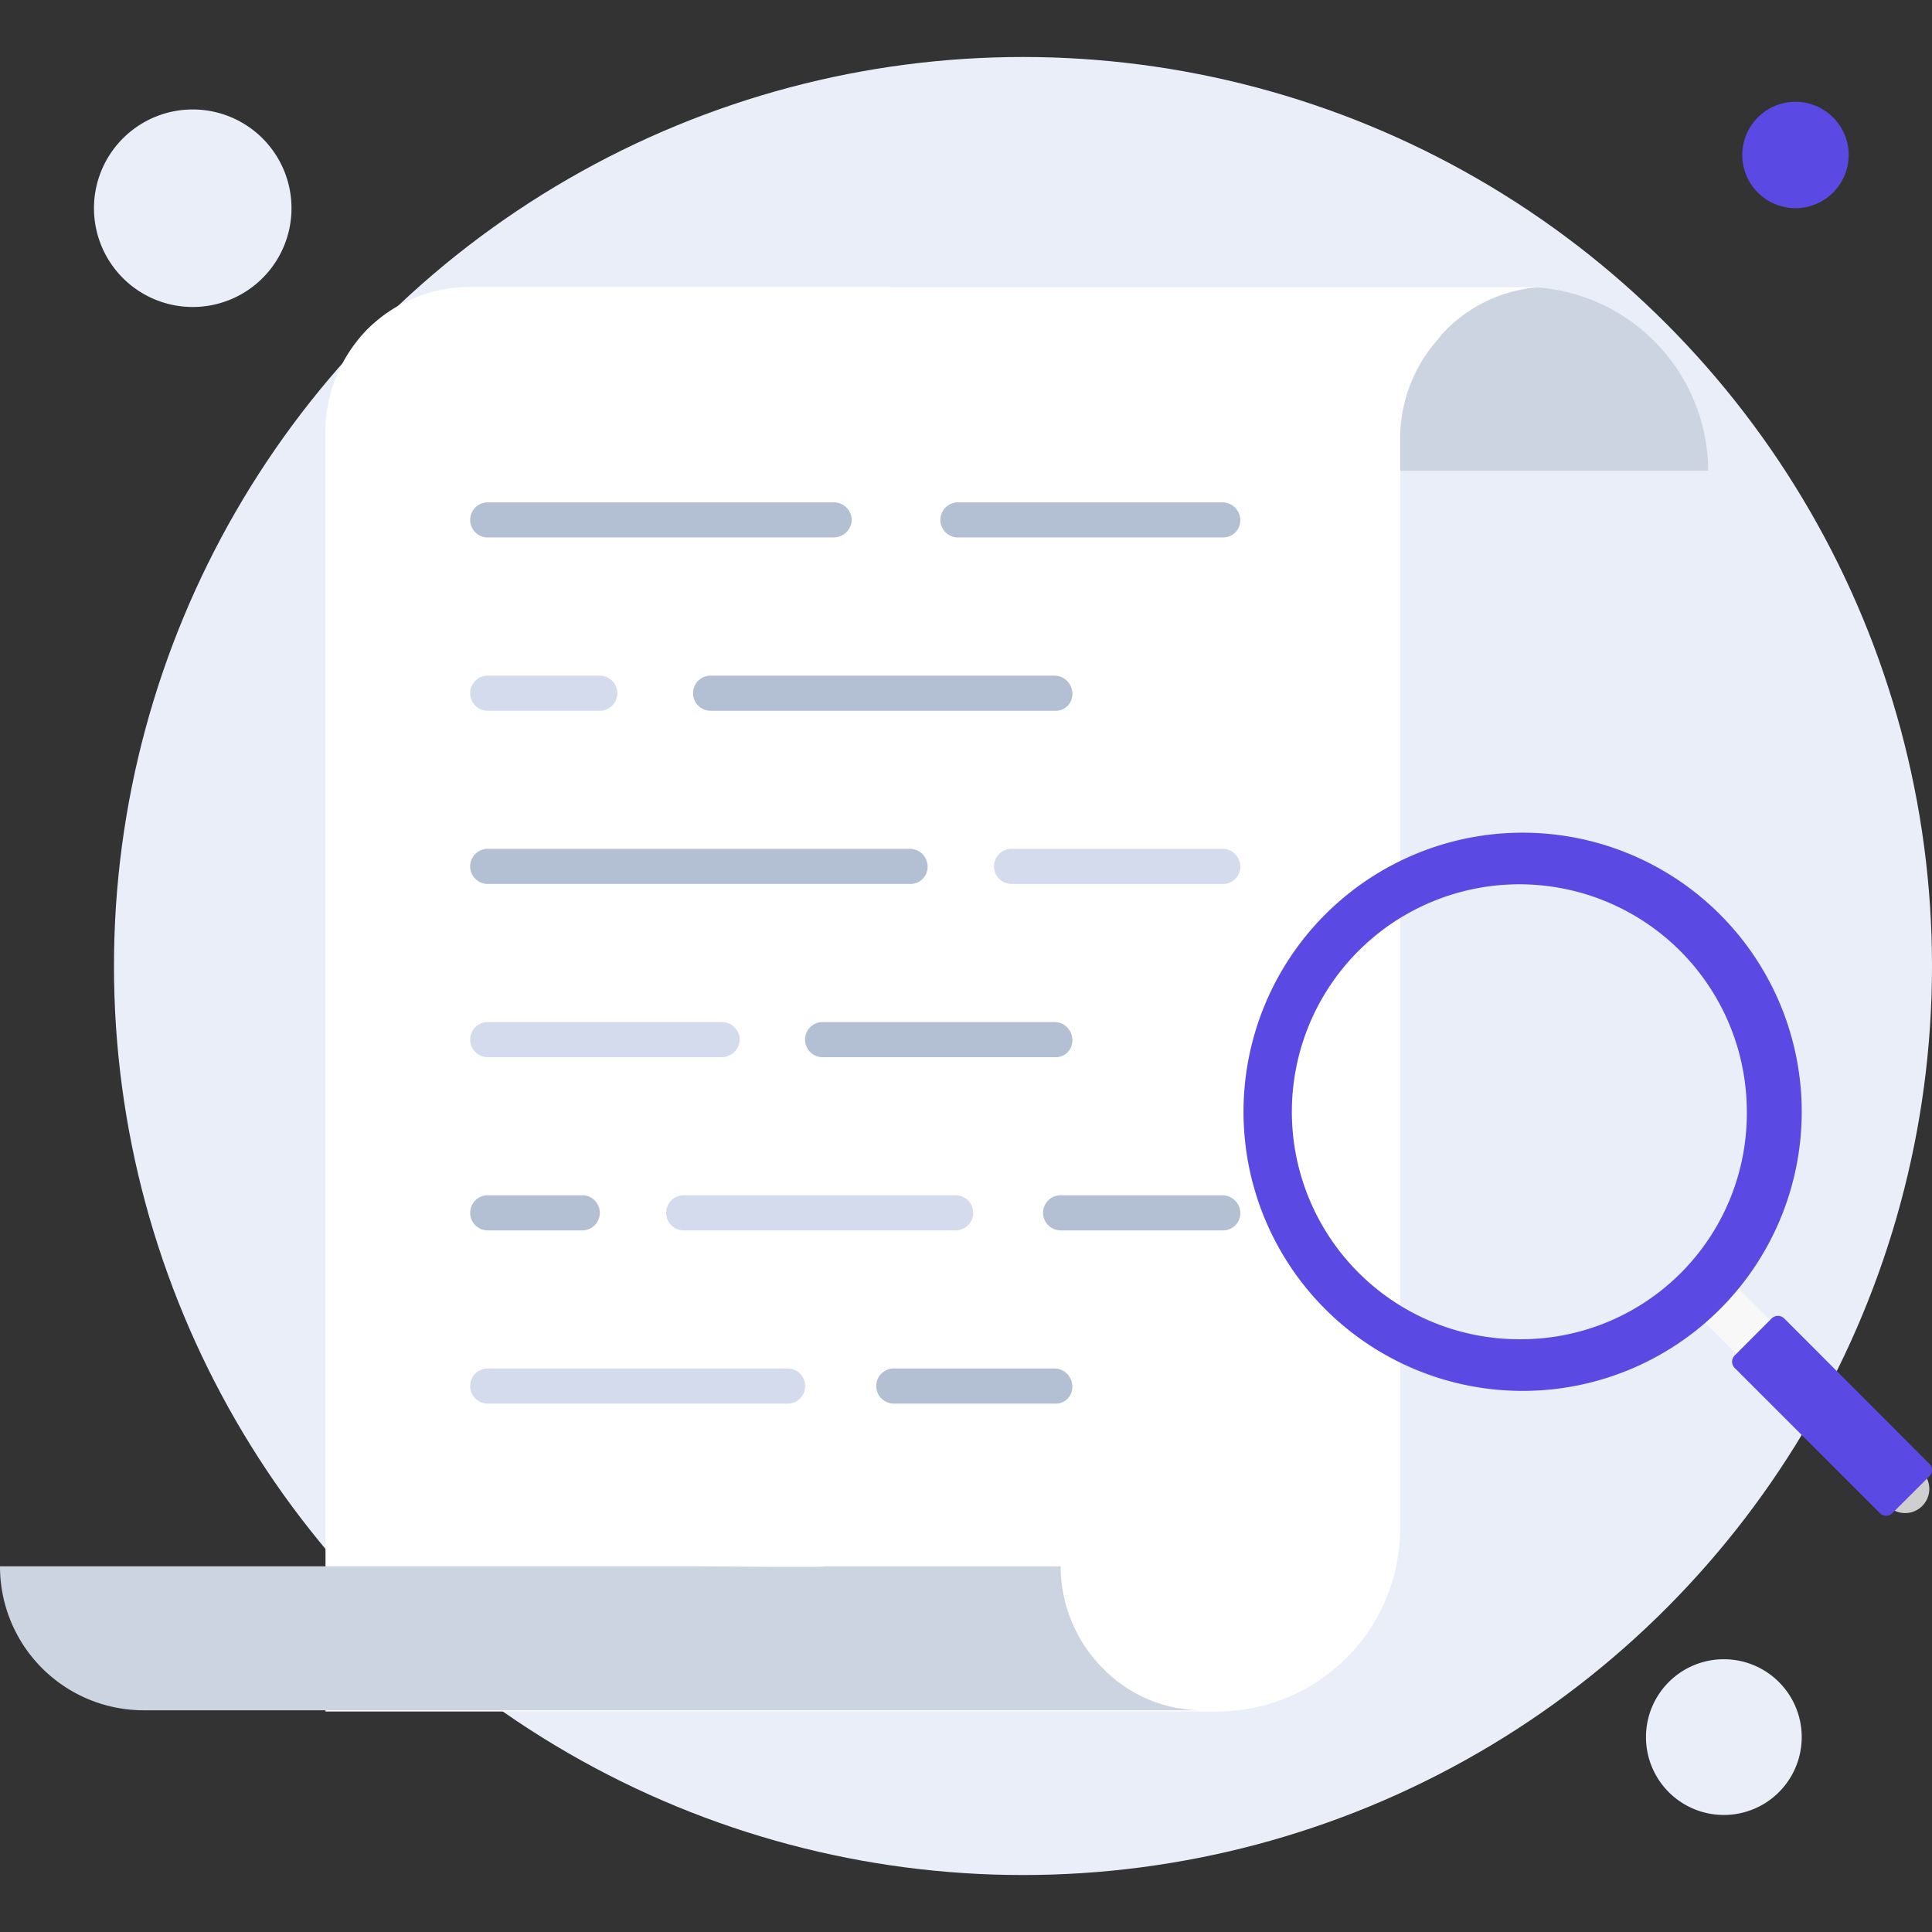 <svg xmlns="http://www.w3.org/2000/svg" width="150" height="150" viewBox="0 0 150 150">
  <rect x="0" y="0" width="150" height="150" fill="#333333" stroke="none"/>
  <g id="Group_4504" data-name="Group 4504" transform="translate(-113 -339)">
    <rect id="Rectangle_1723" data-name="Rectangle 1723" width="150" height="150" transform="translate(113 339)" fill="none"/>
    <g id="Group_4507" data-name="Group 4507" transform="translate(-17.257 -37.749)">
      <circle id="Ellipse_593" data-name="Ellipse 593" cx="70.576" cy="70.576" r="70.576" transform="translate(139.106 381.174)" fill="#eaeef9"/>
      <path id="Path_7579" data-name="Path 7579" d="M454.38,995.1a6.046,6.046,0,1,0-6.046-6.046A6.046,6.046,0,0,0,454.38,995.1Z" transform="translate(-190.284 -477.437)" fill="#eaeef9"/>
      <path id="Path_7580" data-name="Path 7580" d="M459.763,977.866a4.129,4.129,0,1,0-4.129-4.129A4.129,4.129,0,0,0,459.763,977.866Z" transform="translate(-190.106 -584.955)" fill="#5A4AE3"/>
      <path id="Path_7581" data-name="Path 7581" d="M358.952,975.6a7.668,7.668,0,1,0-7.668-7.668A7.669,7.669,0,0,0,358.952,975.6Z" transform="translate(-213.731 -575.016)" fill="#eaeef9"/>
      <path id="Path_7582" data-name="Path 7582" d="M429.232,989.477h-37.6V975.208H441.19a14.337,14.337,0,0,1,13.951,14.268H438.835" transform="translate(-192.259 -576.179)" fill="#ccd4e2"/>
      <g id="Group_4472" data-name="Group 4472" transform="translate(155.532 399.029)">
        <path id="Path_7583" data-name="Path 7583" d="M456.389,975.208a11.334,11.334,0,0,0-7.519,3.364,3.841,3.841,0,0,0-.543.635,11.649,11.649,0,0,0-2.99,7.451v84.875a14.218,14.218,0,0,1-14.223,14.274H361.9V986.023a11.432,11.432,0,0,1,3.17-7.451,11.272,11.272,0,0,1,8.063-3.364h83.252Z" transform="translate(-361.903 -975.208)" fill="#fff"/>
      </g>
      <path id="Path_7584" data-name="Path 7584" d="M416.2,989.275H395.637a1.363,1.363,0,0,1,0-2.727H416.2a1.4,1.4,0,0,1,1.36,1.363A1.338,1.338,0,0,1,416.2,989.275Z" transform="translate(-191.005 -570.797)" fill="#b3bfd3"/>
      <path id="Path_7585" data-name="Path 7585" d="M397.7,989.275H370.879a1.363,1.363,0,0,1,0-2.727h26.906a1.4,1.4,0,0,1,1.358,1.363A1.416,1.416,0,0,1,397.7,989.275Z" transform="translate(-202.755 -570.797)" fill="#b3bfd3"/>
      <path id="Path_7586" data-name="Path 7586" d="M409.338,998.4H382.613a1.363,1.363,0,0,1,0-2.726h26.725a1.4,1.4,0,0,1,1.36,1.362A1.286,1.286,0,0,1,409.338,998.4Z" transform="translate(-197.186 -566.468)" fill="#b3bfd3"/>
      <path id="Path_7587" data-name="Path 7587" d="M379.577,998.4h-8.7a1.363,1.363,0,0,1,0-2.726h8.7a1.363,1.363,0,0,1,0,2.726Z" transform="translate(-202.755 -566.468)" fill="#d4dbec"/>
      <path id="Path_7588" data-name="Path 7588" d="M414.86,1007.518h-16.4a1.364,1.364,0,0,1,0-2.728h16.4a1.393,1.393,0,0,1,1.36,1.357A1.338,1.338,0,0,1,414.86,1007.518Z" transform="translate(-189.664 -562.139)" fill="#d4dbec"/>
      <path id="Path_7589" data-name="Path 7589" d="M403.673,1007.518H370.879a1.364,1.364,0,0,1,0-2.728h32.794a1.393,1.393,0,0,1,1.36,1.357A1.338,1.338,0,0,1,403.673,1007.518Z" transform="translate(-202.755 -562.139)" fill="#b3bfd3"/>
      <path id="Path_7590" data-name="Path 7590" d="M406.539,1016.638H388.512a1.364,1.364,0,0,1,0-2.728h18.027a1.393,1.393,0,0,1,1.36,1.357A1.286,1.286,0,0,1,406.539,1016.638Z" transform="translate(-194.387 -557.81)" fill="#b3bfd3"/>
      <path id="Path_7591" data-name="Path 7591" d="M389,1016.638H370.879a1.364,1.364,0,0,1,0-2.728h18.209a1.393,1.393,0,0,1,1.36,1.357A1.416,1.416,0,0,1,389,1016.638Z" transform="translate(-202.755 -557.81)" fill="#d4dbec"/>
      <path id="Path_7592" data-name="Path 7592" d="M413.635,1025.758H401.043a1.364,1.364,0,0,1,0-2.728h12.592a1.4,1.4,0,0,1,1.36,1.371A1.334,1.334,0,0,1,413.635,1025.758Z" transform="translate(-188.439 -553.482)" fill="#b3bfd3"/>
      <path id="Path_7593" data-name="Path 7593" d="M402.308,1025.758H381.2a1.364,1.364,0,0,1,0-2.728h21.108a1.364,1.364,0,0,1,0,2.728Z" transform="translate(-197.857 -553.482)" fill="#d4dbec"/>
      <path id="Path_7594" data-name="Path 7594" d="M378.217,1025.758h-7.338a1.364,1.364,0,0,1,0-2.728h7.338a1.364,1.364,0,0,1,0,2.728Z" transform="translate(-202.755 -553.482)" fill="#b3bfd3"/>
      <path id="Path_7595" data-name="Path 7595" d="M404.76,1034.878h-12.5a1.364,1.364,0,0,1,0-2.728h12.5a1.4,1.4,0,0,1,1.358,1.371A1.28,1.28,0,0,1,404.76,1034.878Z" transform="translate(-192.608 -549.154)" fill="#b3bfd3"/>
      <path id="Path_7596" data-name="Path 7596" d="M394.162,1034.878H370.879a1.364,1.364,0,0,1,0-2.728h23.283a1.364,1.364,0,0,1,0,2.728Z" transform="translate(-202.755 -549.154)" fill="#d4dbec"/>
      <path id="Path_7597" data-name="Path 7597" d="M408.812,1042.57h18.3a11.234,11.234,0,0,0,3.262,7.9,10.765,10.765,0,0,0,7.88,3.273H355.905a11.157,11.157,0,0,1-11.142-11.178h54.173S408.992,1042.659,408.812,1042.57Z" transform="translate(-214.506 -544.208)" fill="#ccd4e2"/>
      <path id="Path_7598" data-name="Path 7598" d="M445.153,1041.179l-11.439-11.428,2.623-2.61,11.428,11.428Z" transform="translate(-172.288 -551.531)" fill="#f8f8f8"/>
      <path id="Path_7599" data-name="Path 7599" d="M447.167,1043.246l-8.77-8.774a1.878,1.878,0,0,1,2.657-2.654l8.771,8.774a1.878,1.878,0,1,1-2.659,2.654Z" transform="translate(-170.326 -549.573)" fill="#cfcfcf"/>
      <path id="Path_7600" data-name="Path 7600" d="M447.439,1044.7l-11.284-11.281a.682.682,0,0,1,0-.959l2.884-2.89a.7.7,0,0,1,.959,0l11.284,11.3a.681.681,0,0,1,0,.958L448.4,1044.7A.677.677,0,0,1,447.439,1044.7Z" transform="translate(-171.223 -550.467)" fill="#5A4AE3"/>
      <path id="Path_7601" data-name="Path 7601" d="M431.91,1003.94a21.67,21.67,0,1,0,21.664,21.677A21.673,21.673,0,0,0,431.91,1003.94Zm0,39.328a17.661,17.661,0,1,1,17.4-17.651A17.528,17.528,0,0,1,431.91,1043.268Z" transform="translate(-183.431 -562.542)" fill="#5A4AE3"/>
    </g>
  </g>
</svg>
